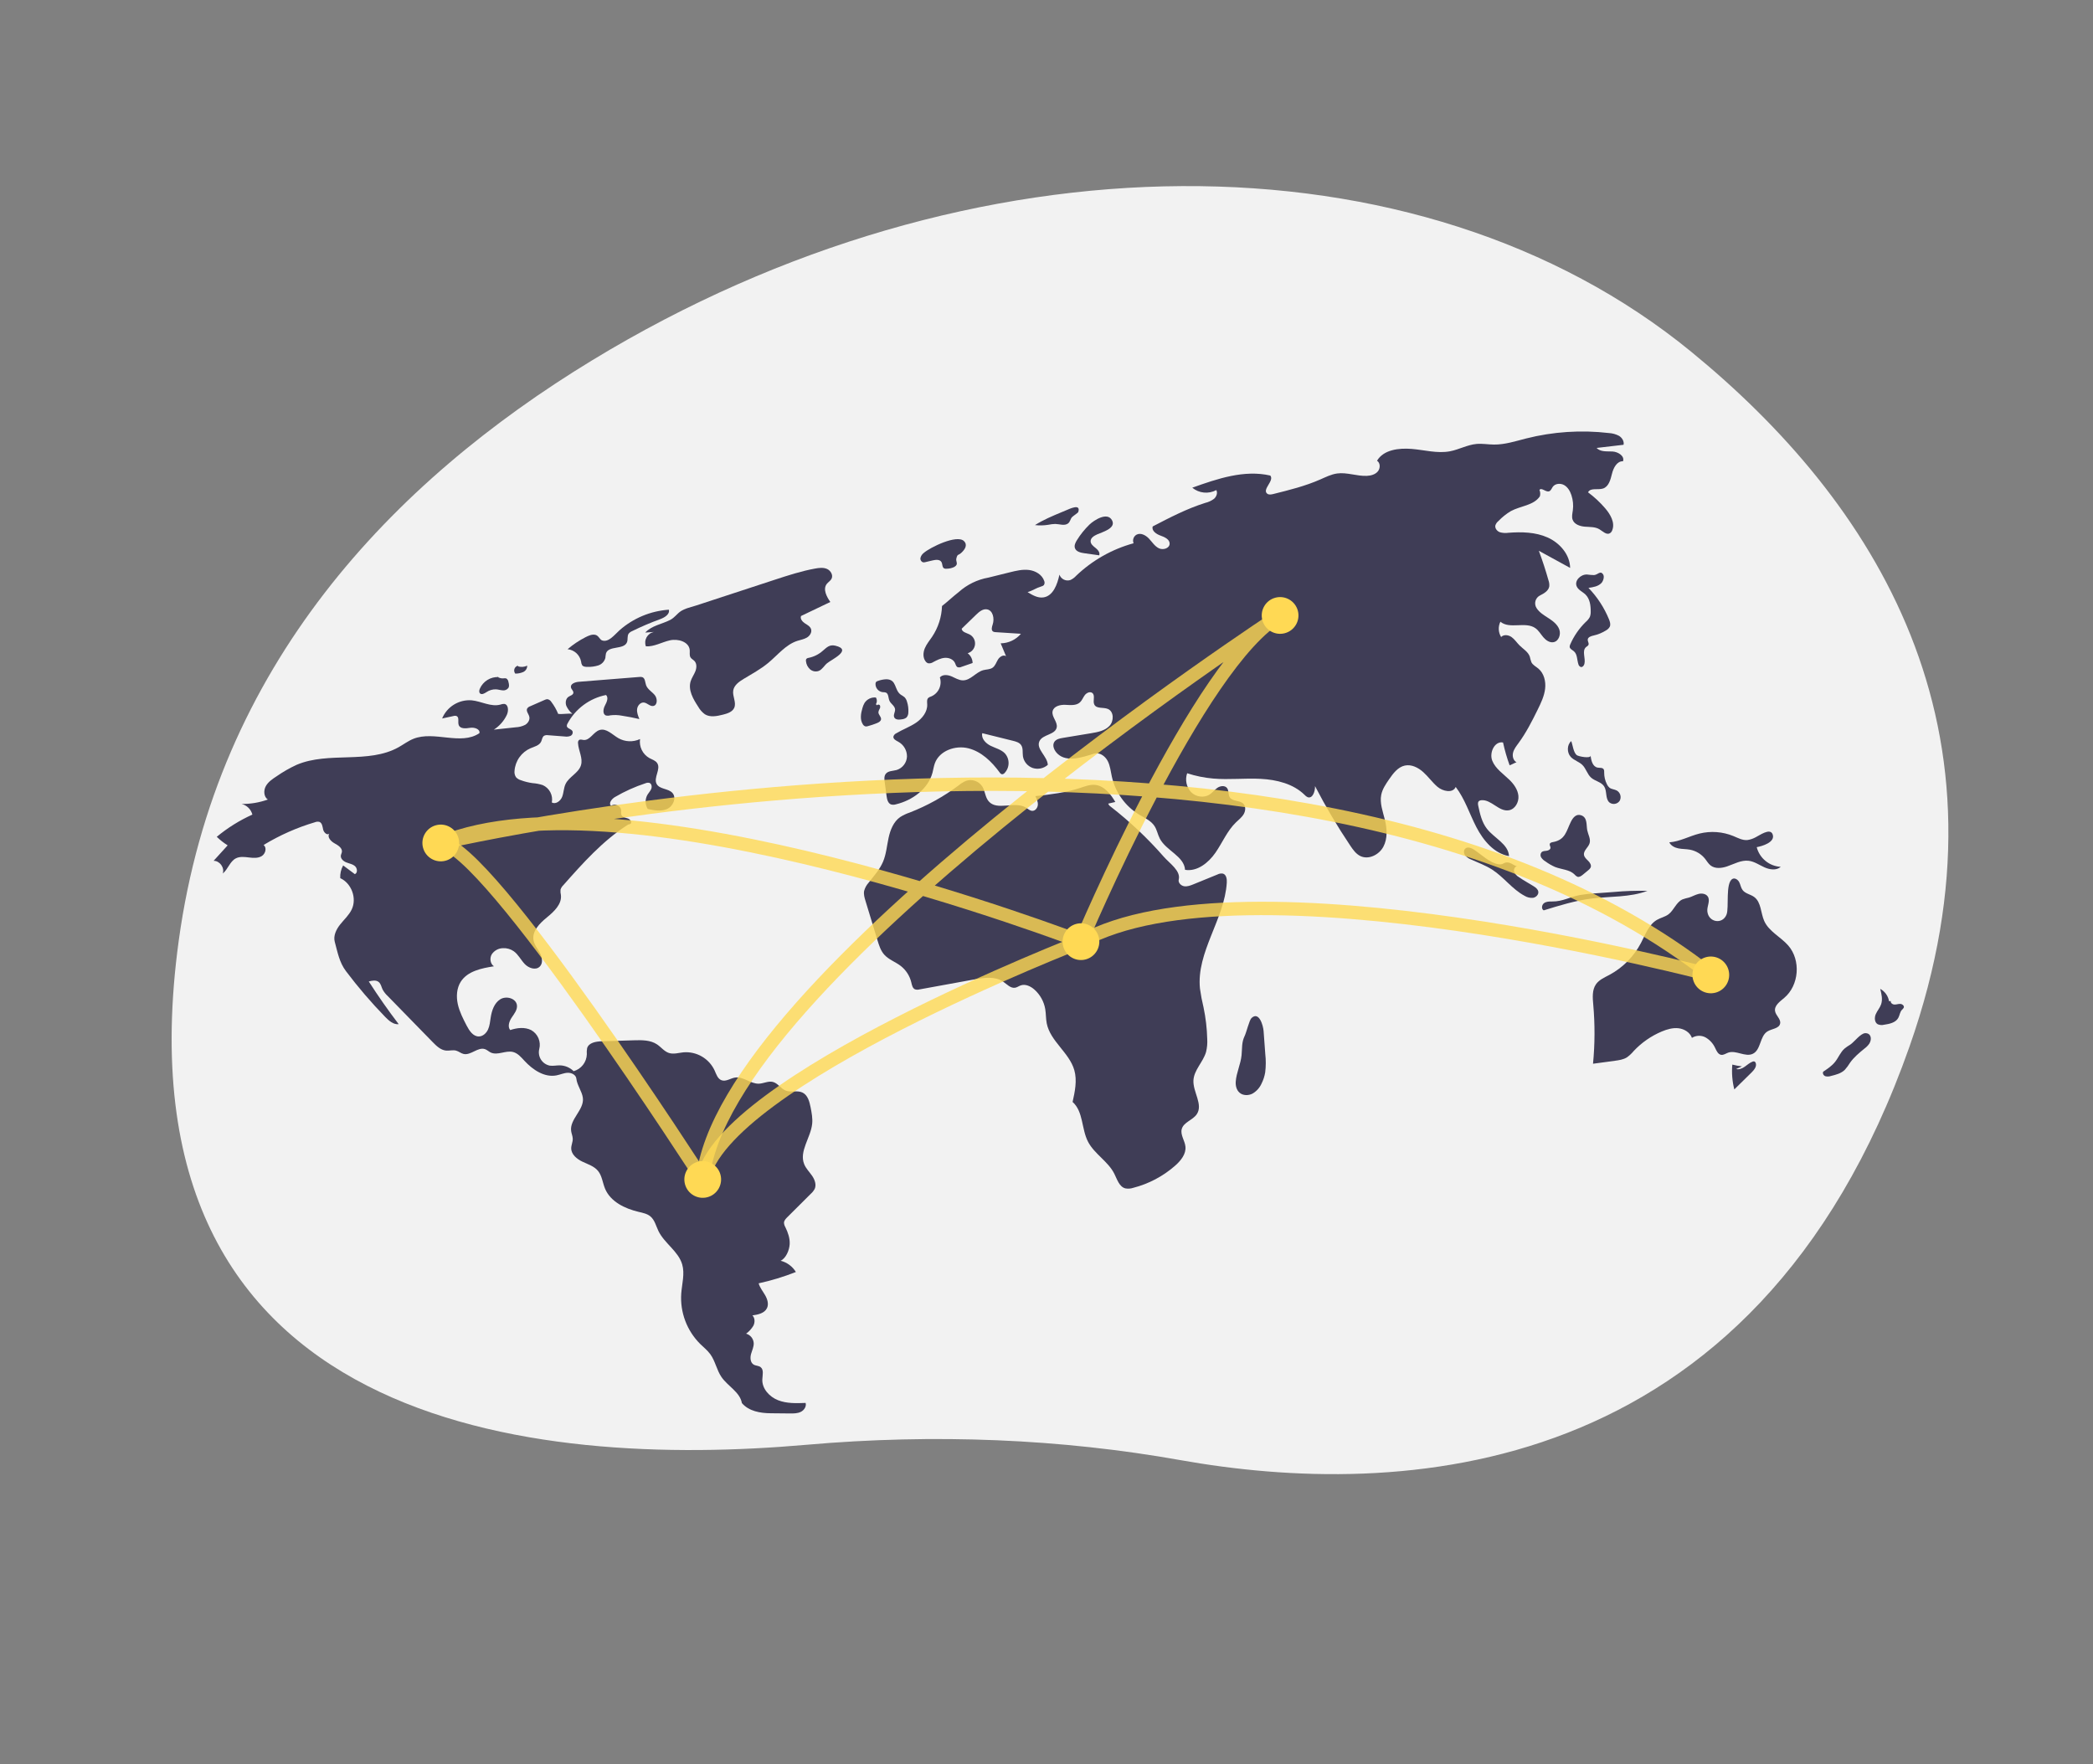<svg width="312" height="263" viewBox="0 0 312 263" fill="none" xmlns="http://www.w3.org/2000/svg">
<rect x="0" y="0" width="312" height="263" fill="#808080" stroke="none"/>
<g clip-path="url(#clip0_1367_14150)">
<path d="M252.121 52.446C211.604 19.278 144.8 19.319 88.299 53.693C58.429 71.865 32.271 99.248 26.646 140.206C16.591 213.423 80.351 218.861 120.156 215.374C139.404 213.688 158.172 214.489 175.975 217.658C208.005 223.357 261.543 221.667 284.655 155.983C301.408 108.375 279.11 74.54 252.121 52.446Z" fill="#F2F2F2"/>
<path d="M83.206 106.417C82.948 105.786 82.61 105.191 82.199 104.648C82.137 104.541 82.053 104.448 81.953 104.376C81.853 104.303 81.738 104.252 81.617 104.226C81.465 104.227 81.316 104.265 81.182 104.338L79.044 105.276C78.86 105.335 78.7 105.452 78.589 105.61C78.38 105.993 78.798 106.408 78.902 106.832C79.019 107.309 78.701 107.806 78.279 108.055C77.838 108.274 77.356 108.397 76.864 108.416L73.617 108.766C74.457 108.227 75.128 107.463 75.554 106.561C75.834 105.965 75.809 104.999 75.154 104.927C74.965 104.926 74.778 104.961 74.601 105.029C73.192 105.418 71.765 104.537 70.309 104.394C69.384 104.324 68.459 104.548 67.668 105.034C66.877 105.521 66.261 106.245 65.906 107.103L67.588 106.739C67.742 106.688 67.908 106.688 68.062 106.738C68.506 106.94 68.208 107.635 68.385 108.09C68.614 108.68 69.457 108.594 70.082 108.492C70.707 108.391 71.612 108.678 71.463 109.294C68.686 111.168 64.737 108.888 61.627 110.132C60.839 110.447 60.157 110.973 59.417 111.386C54.895 113.914 49.002 111.982 44.233 114.003C43.182 114.486 42.175 115.062 41.226 115.724C40.611 116.126 39.972 116.554 39.62 117.199C39.267 117.844 39.316 118.772 39.924 119.185C38.673 119.633 37.352 119.856 36.023 119.843C36.407 119.939 36.758 120.137 37.04 120.416C37.321 120.695 37.522 121.045 37.622 121.428C35.712 122.289 33.926 123.404 32.312 124.741C32.809 125.22 33.353 125.647 33.936 126.015L31.843 128.318C32.755 128.305 33.509 129.352 33.207 130.213C33.987 129.581 34.263 128.414 35.155 127.953C35.74 127.652 36.439 127.736 37.092 127.817C37.745 127.898 38.454 127.956 39.016 127.614C39.577 127.271 39.815 126.36 39.293 125.96C41.694 124.502 44.274 123.359 46.968 122.562C47.171 122.479 47.394 122.463 47.606 122.514C48.025 122.665 48.074 123.219 48.17 123.654C48.266 124.088 48.752 124.563 49.084 124.267C48.737 124.779 49.321 125.413 49.864 125.709C50.408 126.005 51.082 126.433 50.961 127.04C50.929 127.198 50.842 127.342 50.813 127.501C50.728 127.97 51.17 128.372 51.612 128.55C52.055 128.728 52.557 128.8 52.916 129.114C53.274 129.429 53.338 130.13 52.895 130.306L51.152 129.004C50.832 129.583 50.682 130.242 50.72 130.904C52.401 131.661 53.223 133.9 52.432 135.565C52.028 136.416 51.302 137.062 50.715 137.799C50.128 138.536 49.657 139.487 49.903 140.396C50.327 141.968 50.59 143.463 51.57 144.763C53.376 147.16 55.331 149.441 57.424 151.592C57.973 152.157 58.648 152.757 59.432 152.67C57.86 150.609 56.374 148.486 54.973 146.303C55.469 146.172 56.053 146.058 56.451 146.381C56.781 146.65 56.85 147.116 57.033 147.5C57.233 147.865 57.492 148.196 57.799 148.478L64.508 155.352C65.064 155.922 65.689 156.526 66.481 156.605C66.987 156.655 67.511 156.48 68.001 156.617C68.386 156.724 68.702 157.012 69.09 157.106C70.186 157.371 71.249 156.014 72.309 156.398C72.613 156.507 72.851 156.747 73.142 156.888C74.159 157.382 75.385 156.54 76.481 156.818C77.188 156.998 77.69 157.6 78.185 158.135C79.424 159.477 81.162 160.65 82.954 160.303C83.517 160.194 84.053 159.938 84.626 159.916C85.199 159.895 85.857 160.224 85.917 160.794C86.02 161.772 86.758 162.675 86.886 163.65C87.119 165.426 84.889 166.831 85.14 168.605C85.195 168.993 85.371 169.362 85.38 169.754C85.391 170.234 85.151 170.692 85.15 171.173C85.15 172.084 85.985 172.766 86.807 173.159C87.629 173.552 88.558 173.831 89.138 174.533C89.751 175.275 89.826 176.313 90.198 177.2C91.012 179.138 93.148 180.164 95.194 180.647C95.817 180.794 96.477 180.921 96.966 181.334C97.604 181.874 97.792 182.761 98.158 183.513C99.055 185.353 101.117 186.514 101.693 188.479C102.102 189.875 101.663 191.359 101.552 192.809C101.455 194.197 101.658 195.588 102.148 196.89C102.638 198.192 103.403 199.372 104.39 200.351C104.897 200.847 105.463 201.291 105.881 201.864C106.627 202.886 106.831 204.22 107.546 205.264C108.492 206.644 110.304 207.508 110.594 209.155C111.637 210.367 113.299 210.654 114.897 210.67L117.761 210.698C118.31 210.703 118.882 210.703 119.374 210.461C119.866 210.219 120.246 209.655 120.091 209.128C118.705 209.184 117.272 209.232 115.981 208.724C114.69 208.216 113.572 206.995 113.638 205.609C113.669 204.966 113.889 204.175 113.375 203.788C113.08 203.567 112.659 203.602 112.343 203.413C111.85 203.118 111.804 202.413 111.953 201.858C112.102 201.303 112.388 200.766 112.354 200.192C112.329 199.873 112.207 199.569 112.005 199.321C111.802 199.073 111.529 198.893 111.221 198.805C111.665 198.486 112.037 198.077 112.313 197.605C112.554 197.115 112.55 196.462 112.157 196.084C112.995 195.97 113.965 195.764 114.331 195.001C114.623 194.392 114.396 193.66 114.059 193.074C113.722 192.488 113.274 191.952 113.09 191.302C114.984 190.889 116.84 190.324 118.642 189.611C118.131 188.777 117.314 188.175 116.367 187.933C117.171 187.565 117.668 186.351 117.716 185.468C117.765 184.585 117.46 183.719 117.071 182.925C116.95 182.726 116.88 182.5 116.868 182.267C116.882 181.94 117.129 181.676 117.362 181.444L120.898 177.923C121.114 177.732 121.295 177.504 121.434 177.251C121.734 176.619 121.461 175.86 121.066 175.282C120.671 174.705 120.151 174.202 119.885 173.555C119.09 171.62 120.85 169.607 121.068 167.526C121.154 166.71 120.996 165.889 120.839 165.083C120.67 164.218 120.41 163.23 119.611 162.857C118.845 162.499 117.9 162.878 117.115 162.565C116.395 162.278 115.955 161.464 115.203 161.278C114.52 161.11 113.829 161.518 113.126 161.541C111.888 161.582 110.795 160.435 109.571 160.629C108.881 160.739 108.209 161.271 107.553 161.027C106.976 160.812 106.771 160.125 106.521 159.562C106.115 158.691 105.451 157.967 104.62 157.485C103.789 157.003 102.831 156.788 101.874 156.868C101.152 156.942 100.409 157.186 99.718 156.963C99.019 156.738 98.552 156.09 97.94 155.681C96.955 155.024 95.683 155.037 94.499 155.073L89.682 155.222C88.827 155.248 87.763 155.426 87.521 156.246C87.465 156.549 87.451 156.858 87.478 157.164C87.459 157.737 87.258 158.289 86.905 158.741C86.551 159.193 86.064 159.521 85.513 159.678C84.959 159.132 84.216 158.821 83.439 158.809C82.945 158.804 82.45 158.922 81.961 158.851C81.691 158.798 81.435 158.691 81.208 158.536C80.981 158.381 80.787 158.181 80.64 157.949C80.493 157.716 80.395 157.457 80.351 157.185C80.308 156.913 80.321 156.636 80.388 156.369C80.525 155.834 80.481 155.269 80.265 154.76C80.048 154.252 79.671 153.829 79.19 153.557C78.234 153.072 77.074 153.203 76.059 153.549C75.631 153.031 75.905 152.244 76.277 151.684C76.65 151.124 77.129 150.543 77.063 149.874C76.96 148.821 75.469 148.399 74.573 148.962C73.677 149.524 73.308 150.64 73.146 151.685C73.054 152.285 73.004 152.904 72.752 153.457C72.501 154.009 71.987 154.494 71.38 154.501C70.521 154.511 69.954 153.638 69.559 152.875C69.029 151.851 68.493 150.813 68.245 149.687C67.997 148.561 68.066 147.318 68.684 146.344C69.692 144.759 71.775 144.33 73.631 144.042C73.076 143.676 72.965 142.838 73.3 142.264C73.483 141.986 73.732 141.756 74.024 141.595C74.316 141.435 74.643 141.348 74.976 141.342C75.55 141.31 76.118 141.471 76.589 141.801C77.269 142.289 77.641 143.094 78.219 143.7C78.796 144.306 79.83 144.677 80.441 144.106C80.969 143.612 80.838 142.731 80.502 142.091C80.166 141.451 79.663 140.875 79.532 140.164C79.282 138.807 80.444 137.639 81.513 136.766C82.581 135.894 83.775 134.785 83.614 133.415C83.551 133.155 83.531 132.887 83.555 132.621C83.633 132.37 83.773 132.144 83.962 131.963C86.88 128.67 89.848 125.331 93.558 122.965C93.75 122.842 93.795 122.909 93.996 122.8C94.25 122.545 93.922 122.118 93.582 122.001C93.242 121.885 92.816 121.839 92.652 121.519C92.532 121.284 92.613 121 92.584 120.737C92.511 120.091 91.615 119.717 91.106 120.12C90.665 119.776 91.174 119.102 91.657 118.819C93.105 117.97 94.641 117.277 96.236 116.753C96.415 116.674 96.615 116.655 96.806 116.7C97.128 116.816 97.209 117.257 97.089 117.578C96.968 117.899 96.713 118.148 96.534 118.44C96.34 118.766 96.24 119.139 96.243 119.519C96.247 119.898 96.354 120.269 96.555 120.592C97.515 120.795 98.553 120.992 99.449 120.589C100.345 120.187 100.894 118.912 100.228 118.189C99.609 117.516 98.33 117.67 97.889 116.869C97.372 115.931 98.554 114.656 97.97 113.759C97.714 113.365 97.217 113.227 96.804 113.004C96.313 112.727 95.917 112.307 95.668 111.801C95.42 111.295 95.33 110.725 95.411 110.167C94.899 110.405 94.338 110.517 93.775 110.494C93.211 110.47 92.662 110.312 92.172 110.032C91.264 109.502 90.388 108.517 89.382 108.821C88.459 109.1 87.948 110.402 86.988 110.304C86.752 110.28 86.481 110.174 86.3 110.327C86.244 110.389 86.202 110.464 86.179 110.545C86.156 110.625 86.151 110.71 86.166 110.793C86.228 111.911 86.932 113.015 86.6 114.084C86.239 115.247 84.825 115.774 84.304 116.875C84.022 117.473 84.038 118.173 83.796 118.788C83.554 119.403 82.836 119.946 82.26 119.62C82.361 119.1 82.282 118.561 82.036 118.091C81.791 117.621 81.393 117.249 80.909 117.034C80.412 116.871 79.896 116.772 79.374 116.737C78.779 116.654 78.195 116.507 77.632 116.298C77.356 116.219 77.109 116.064 76.916 115.852C76.733 115.57 76.657 115.233 76.701 114.9C76.755 114.175 77.005 113.479 77.425 112.887C77.845 112.294 78.419 111.828 79.085 111.538C79.669 111.293 80.383 111.133 80.661 110.563C80.808 110.262 80.82 109.862 81.102 109.68C81.288 109.587 81.5 109.558 81.705 109.595L84.182 109.786C84.465 109.832 84.756 109.804 85.025 109.703C85.156 109.648 85.263 109.545 85.322 109.415C85.381 109.285 85.388 109.137 85.343 109.002C85.17 108.645 84.543 108.62 84.494 108.226C84.491 108.095 84.527 107.966 84.599 107.857C85.182 106.768 86 105.822 86.992 105.086C87.985 104.35 89.127 103.843 90.339 103.601C90.75 103.994 90.447 104.671 90.179 105.172C89.91 105.674 89.8 106.471 90.337 106.657C90.549 106.702 90.769 106.694 90.976 106.632C91.554 106.558 92.14 106.577 92.711 106.688C93.585 106.819 94.452 106.986 95.313 107.189C95.114 106.711 94.91 106.205 94.974 105.691C95.037 105.177 95.474 104.67 95.989 104.725C96.486 104.779 96.876 105.313 97.37 105.239C98.029 105.14 98.028 104.128 97.604 103.614C97.18 103.1 96.52 102.752 96.304 102.121C96.158 101.696 96.179 101.115 95.763 100.945C95.619 100.9 95.466 100.888 95.316 100.912L86.254 101.636C85.715 101.679 84.994 101.95 85.111 102.477C85.176 102.771 85.513 102.99 85.469 103.288C85.423 103.606 85.013 103.688 84.746 103.868C84.332 104.147 84.248 104.75 84.421 105.218C84.629 105.674 84.935 106.078 85.317 106.401C84.693 106.316 83.831 106.501 83.206 106.417Z" fill="#3F3D56"/>
<path d="M74.349 100.929C73.756 100.895 73.167 101.044 72.662 101.356C72.156 101.668 71.759 102.127 71.524 102.673C71.432 102.898 71.381 103.188 71.555 103.359C71.803 103.604 72.207 103.373 72.5 103.183C72.927 102.888 73.436 102.739 73.954 102.756C74.283 102.779 74.601 102.889 74.93 102.908C75.094 102.93 75.261 102.907 75.412 102.842C75.564 102.776 75.695 102.671 75.791 102.537C75.942 102.269 75.867 101.937 75.788 101.64C75.776 101.537 75.741 101.438 75.685 101.35C75.63 101.262 75.556 101.188 75.468 101.133C75.328 101.095 75.181 101.091 75.04 101.121C74.711 101.147 74.384 101.058 74.115 100.868" fill="#3F3D56"/>
<path d="M77.232 99.228C77.108 99.254 76.993 99.311 76.898 99.394C76.803 99.478 76.731 99.584 76.689 99.703C76.647 99.822 76.636 99.95 76.658 100.075C76.68 100.199 76.733 100.316 76.813 100.414C77.215 100.416 77.612 100.337 77.983 100.181C78.166 100.1 78.322 99.966 78.43 99.797C78.538 99.627 78.593 99.43 78.589 99.229C78.158 99.433 77.667 99.469 77.212 99.33" fill="#3F3D56"/>
<path d="M87.292 94.981C86.331 95.471 85.432 96.072 84.612 96.773C85.101 96.825 85.56 97.032 85.922 97.364C86.284 97.697 86.53 98.137 86.623 98.62C86.632 98.812 86.687 98.999 86.784 99.166C86.963 99.4 87.303 99.414 87.597 99.408C88.133 99.426 88.668 99.353 89.18 99.193C89.435 99.11 89.666 98.965 89.851 98.77C90.036 98.576 90.169 98.338 90.239 98.079C90.257 97.846 90.29 97.614 90.336 97.385C90.727 96.201 93.018 96.892 93.467 95.729C93.625 95.319 93.464 94.809 93.717 94.45C93.854 94.286 94.029 94.159 94.228 94.08C95.579 93.414 96.966 92.822 98.383 92.307C99.054 92.063 99.883 91.576 99.704 90.885C96.98 91.07 94.393 92.15 92.346 93.957C91.61 94.612 90.725 95.81 89.754 95.464C89.39 95.335 89.252 94.761 88.766 94.636C88.269 94.509 87.724 94.761 87.292 94.981Z" fill="#3F3D56"/>
<path d="M96.18 94.295L97.457 94.203C97.231 94.253 97.018 94.35 96.832 94.489C96.647 94.628 96.493 94.805 96.381 95.008C96.269 95.211 96.202 95.436 96.184 95.667C96.166 95.898 96.197 96.13 96.276 96.348C97.516 96.423 98.657 95.721 99.869 95.451C101.081 95.18 102.704 95.662 102.817 96.9C102.851 97.274 102.74 97.686 102.94 98.004C103.08 98.227 103.341 98.341 103.521 98.533C103.898 98.931 103.855 99.575 103.65 100.084C103.446 100.593 103.109 101.045 102.95 101.57C102.556 102.876 103.339 104.219 104.087 105.359C104.334 105.8 104.673 106.182 105.081 106.478C105.868 106.966 106.882 106.755 107.78 106.528C108.433 106.363 109.17 106.131 109.447 105.517C109.808 104.714 109.157 103.787 109.303 102.92C109.437 102.132 110.175 101.611 110.859 101.199C112.113 100.443 113.409 99.74 114.535 98.804C115.934 97.643 117.118 96.1 118.846 95.535C119.331 95.377 119.85 95.3 120.288 95.038C120.726 94.777 121.066 94.246 120.899 93.764C120.755 93.353 120.318 93.14 119.955 92.897C119.593 92.655 119.245 92.227 119.41 91.824L123.776 89.734C123.212 88.933 122.645 87.831 123.238 87.053C123.453 86.772 123.792 86.592 123.954 86.278C124.231 85.743 123.836 85.056 123.285 84.811C122.735 84.567 122.101 84.646 121.508 84.753C119.448 85.126 117.451 85.78 115.462 86.431C111.573 87.705 107.684 88.979 103.795 90.253C103.013 90.51 102.077 90.689 101.421 91.155C100.866 91.55 100.54 92.089 99.874 92.426C98.645 93.048 97.162 93.247 96.18 94.295Z" fill="#3F3D56"/>
<path d="M120.517 98.069C120.388 98.082 120.269 98.145 120.185 98.244C120.137 98.337 120.122 98.444 120.143 98.547C120.184 99.016 120.401 99.451 120.75 99.767C120.925 99.92 121.139 100.024 121.368 100.067C121.597 100.11 121.834 100.09 122.053 100.011C122.582 99.795 122.86 99.22 123.302 98.857C123.983 98.299 127.128 96.87 124.521 96.25C123.623 96.036 123.216 96.546 122.672 96.991C122.065 97.54 121.32 97.912 120.517 98.069Z" fill="#3F3D56"/>
<path d="M137.701 82.425C137.464 82.605 137.293 82.859 137.216 83.146C137.183 83.29 137.207 83.441 137.282 83.567C137.358 83.694 137.479 83.787 137.621 83.827C137.73 83.836 137.84 83.825 137.945 83.793L139.035 83.536C139.497 83.426 140.097 83.371 140.339 83.78C140.519 84.084 140.427 84.562 140.738 84.73C140.866 84.784 141.007 84.8 141.144 84.775C141.524 84.771 141.9 84.684 142.243 84.519C142.973 84.097 142.431 83.727 142.564 83.233C142.768 82.477 142.808 82.891 143.375 82.337C143.795 81.928 144.297 81.255 143.697 80.659C142.652 79.624 138.616 81.615 137.701 82.425Z" fill="#3F3D56"/>
<path d="M158.873 76.091L158.268 76.343C156.903 76.911 155.53 77.483 154.281 78.274C154.934 78.349 155.594 78.335 156.242 78.232C156.594 78.156 156.953 78.113 157.313 78.103C157.963 78.121 158.694 78.421 159.212 78.028C159.533 77.784 159.55 77.377 159.796 77.098C159.965 76.905 160.688 76.473 160.739 76.311C161.145 74.999 159.397 75.873 158.873 76.091Z" fill="#3F3D56"/>
<path d="M162.394 78.207C161.682 78.901 161.056 79.679 160.532 80.525C160.312 80.881 160.103 81.307 160.238 81.704C160.417 82.231 161.073 82.389 161.624 82.466L163.859 82.779C164.01 82.37 163.661 81.956 163.319 81.686C162.977 81.416 162.573 81.106 162.576 80.671C162.578 80.173 163.101 79.864 163.553 79.658C164.289 79.321 166.373 78.774 165.79 77.597C165.103 76.211 163.053 77.567 162.394 78.207Z" fill="#3F3D56"/>
<path d="M184.209 161.233C184.166 161.838 184.323 162.494 184.783 162.889C185.299 163.332 186.095 163.335 186.7 163.025C187.294 162.684 187.766 162.165 188.049 161.541C188.318 161.009 188.504 160.44 188.601 159.852C188.712 158.946 188.717 158.03 188.614 157.123L188.361 153.684C188.304 152.915 187.698 150.675 186.55 151.765C186.236 152.063 185.808 153.867 185.543 154.417C185.066 155.408 185.183 156.214 185.08 157.287C184.95 158.632 184.304 159.896 184.209 161.233Z" fill="#3F3D56"/>
<path d="M259.672 158.96C259.186 158.906 258.705 158.817 258.232 158.694C258.124 159.936 258.225 161.187 258.531 162.396L261.083 159.887C261.467 159.509 261.885 159.016 261.736 158.498C261.722 158.433 261.692 158.372 261.647 158.323C261.603 158.273 261.546 158.237 261.482 158.217C261.408 158.208 261.333 158.219 261.264 158.249C260.828 158.406 260.48 158.734 260.1 159C259.72 159.265 259.25 159.478 258.803 159.355" fill="#3F3D56"/>
<path d="M275.815 155.719C275.509 155.897 275.217 156.1 274.943 156.324C274.347 156.86 274.056 157.654 273.558 158.283C273.083 158.885 272.432 159.32 271.793 159.745C271.635 159.983 271.828 160.326 272.096 160.426C272.374 160.499 272.667 160.487 272.938 160.392C273.673 160.212 274.444 160.013 274.989 159.489C275.286 159.159 275.552 158.801 275.781 158.42C276.362 157.596 277.149 156.944 277.931 156.308C278.222 156.099 278.473 155.84 278.673 155.543C279.084 154.843 278.896 153.983 278.04 154.012C277.349 154.035 276.381 155.352 275.815 155.719Z" fill="#3F3D56"/>
<path d="M281.6 149.256C281.535 148.868 281.382 148.5 281.154 148.179C280.925 147.858 280.627 147.594 280.281 147.405C280.476 148.165 280.669 148.978 280.411 149.719C280.227 150.247 279.832 150.676 279.613 151.19C279.395 151.704 279.428 152.418 279.918 152.686C280.218 152.809 280.55 152.833 280.864 152.753C281.665 152.636 282.577 152.446 282.972 151.739C283.187 151.353 283.21 150.861 283.512 150.539C283.632 150.446 283.729 150.327 283.797 150.192C283.883 149.913 283.561 149.663 283.271 149.649C282.98 149.635 282.696 149.755 282.405 149.745C282.114 149.736 281.786 149.5 281.858 149.218" fill="#3F3D56"/>
<path d="M261.693 124.818C261.312 125.026 260.897 125.164 260.467 125.225C259.742 125.283 259.064 124.906 258.391 124.628C256.794 123.973 255.03 123.842 253.353 124.253C251.829 124.63 250.409 125.452 248.842 125.564C249.085 126.079 249.657 126.361 250.216 126.47C250.774 126.579 251.352 126.554 251.912 126.658C252.81 126.827 253.616 127.314 254.184 128.03C254.444 128.361 254.654 128.74 254.983 129.001C255.657 129.535 256.635 129.43 257.448 129.154C258.509 128.793 259.554 128.18 260.666 128.314C261.517 128.415 262.248 128.941 263.029 129.292C263.811 129.643 264.819 129.79 265.455 129.215C264.623 129.172 263.827 128.864 263.182 128.337C262.537 127.809 262.078 127.089 261.871 126.282C262.612 126.155 264.686 125.572 264.245 124.374C263.871 123.358 262.283 124.539 261.693 124.818Z" fill="#3F3D56"/>
<path d="M254.508 135.822C254.448 135.083 254.983 134.274 254.582 133.651C254.305 133.22 253.696 133.134 253.198 133.255C252.701 133.376 252.254 133.653 251.763 133.8C251.437 133.869 251.115 133.96 250.801 134.072C249.863 134.497 249.533 135.688 248.706 136.302C248.203 136.675 247.56 136.802 247.016 137.113C245.782 137.818 245.278 139.298 244.62 140.559C243.557 142.589 241.908 144.253 239.888 145.334C239.18 145.712 238.398 146.041 237.929 146.692C237.308 147.555 237.411 148.721 237.505 149.78C237.765 152.704 237.753 155.645 237.469 158.567L240.731 158.125C241.351 158.041 241.992 157.949 242.522 157.617C242.899 157.346 243.24 157.028 243.536 156.67C244.707 155.421 246.127 154.432 247.704 153.767C248.499 153.433 249.36 153.18 250.217 153.279C251.074 153.379 251.925 153.897 252.213 154.711C252.52 154.516 252.874 154.41 253.238 154.401C253.601 154.393 253.96 154.483 254.276 154.663C254.904 155.034 255.401 155.593 255.695 156.261C255.893 156.67 256.115 157.165 256.564 157.239C256.93 157.299 257.262 157.04 257.612 156.915C258.798 156.493 260.183 157.638 261.31 157.075C262.518 156.471 262.318 154.473 263.462 153.755C264.12 153.343 265.196 153.342 265.36 152.584C265.505 151.915 264.72 151.399 264.606 150.725C264.466 149.895 265.329 149.295 265.972 148.752C268.191 146.881 268.48 143.142 266.575 140.952C265.446 139.654 263.698 138.863 262.993 137.294C262.452 136.087 262.555 134.482 261.484 133.704C260.94 133.309 260.172 133.215 259.767 132.678C259.512 132.339 259.458 131.892 259.268 131.513C259.079 131.134 258.617 130.809 258.249 131.019C257.181 131.628 257.765 135.276 257.381 136.304C256.797 137.865 254.647 137.516 254.508 135.822Z" fill="#3F3D56"/>
<path d="M231.363 134.382C230.941 134.377 230.483 134.384 230.149 134.642C229.815 134.9 229.743 135.511 230.119 135.705C232.456 134.98 234.808 134.252 237.236 133.945C240.033 133.592 242.949 133.792 245.587 132.796C243.916 132.754 242.245 132.811 240.581 132.965L237.792 133.169C237.04 133.211 236.291 133.292 235.548 133.413C234.001 133.694 232.963 134.401 231.363 134.382Z" fill="#3F3D56"/>
<path d="M231.522 125.521C231.322 125.557 231.075 125.608 231.019 125.804C230.965 125.991 231.133 126.174 231.13 126.369C231.124 126.635 230.818 126.784 230.555 126.819C230.291 126.853 229.994 126.847 229.801 127.03C229.708 127.139 229.652 127.275 229.643 127.418C229.633 127.561 229.67 127.704 229.749 127.824C229.911 128.061 230.124 128.259 230.372 128.403C230.818 128.734 231.301 129.014 231.81 129.237C232.782 129.618 233.959 129.613 234.704 130.346C234.821 130.495 234.972 130.615 235.144 130.695C235.431 130.784 235.72 130.58 235.952 130.389L236.764 129.717C236.915 129.612 237.037 129.471 237.119 129.306C237.253 128.963 237.014 128.589 236.753 128.327C236.493 128.065 236.179 127.806 236.123 127.441C236.021 126.79 236.769 126.33 236.959 125.7C237.149 125.064 236.742 124.42 236.609 123.769C236.454 123.008 236.663 121.909 235.757 121.552C234.986 121.249 234.489 121.853 234.168 122.501C233.491 123.869 233.352 125.191 231.522 125.521Z" fill="#3F3D56"/>
<path d="M234.149 112.829C234.627 113.35 235.383 113.535 235.886 114.032C236.431 114.572 236.61 115.409 237.182 115.92C237.768 116.444 238.696 116.558 239.123 117.218C239.589 117.94 239.268 119.054 239.914 119.621C240.03 119.71 240.164 119.775 240.306 119.81C240.449 119.846 240.597 119.851 240.741 119.826C240.886 119.802 241.024 119.747 241.146 119.666C241.269 119.585 241.373 119.48 241.452 119.356C241.59 119.093 241.619 118.786 241.534 118.501C241.448 118.216 241.255 117.976 240.995 117.831C240.656 117.656 240.235 117.653 239.93 117.424C239.766 117.288 239.635 117.116 239.548 116.923C239.267 116.371 239.124 115.76 239.132 115.141C239.154 114.979 239.127 114.814 239.053 114.667C238.871 114.397 238.461 114.484 238.141 114.421C237.414 114.28 237.186 113.367 237.109 112.63C237.16 113.121 235.269 112.769 235.022 112.55C234.531 112.113 234.447 111.04 234.221 110.474C233.565 111.038 233.563 112.192 234.149 112.829Z" fill="#3F3D56"/>
<path d="M219.755 126.675C219.352 126.411 218.789 126.173 218.43 126.494C218.157 126.738 218.187 127.199 218.4 127.498C218.637 127.78 218.944 127.995 219.291 128.122C220.346 128.604 221.45 128.998 222.426 129.625C224.174 130.747 225.425 132.558 227.26 133.531C227.64 133.769 228.087 133.876 228.533 133.835C228.972 133.761 229.379 133.358 229.313 132.918C229.26 132.556 228.93 132.307 228.621 132.11C227.885 131.643 227.107 131.239 226.395 130.735C226.08 130.552 225.836 130.268 225.704 129.928C225.608 129.58 225.828 129.129 226.19 129.125C225.75 129.13 225.262 128.526 224.624 128.559C224.09 128.587 224.052 128.932 223.383 128.835C222.106 128.651 220.797 127.358 219.755 126.675Z" fill="#3F3D56"/>
<path d="M237.614 85.726C237.26 85.716 236.906 85.687 236.555 85.639C235.636 85.612 234.679 86.538 235.028 87.388C235.26 87.953 235.91 88.202 236.347 88.628C236.994 89.261 237.131 90.248 237.123 91.153C237.135 91.43 237.092 91.706 236.995 91.965C236.841 92.253 236.632 92.508 236.38 92.717C235.405 93.669 234.623 94.8 234.078 96.049C234.014 96.168 233.984 96.302 233.989 96.437C234.028 96.745 234.385 96.881 234.62 97.084C235.143 97.534 235.07 98.348 235.286 99.004C235.305 99.099 235.349 99.188 235.413 99.262C235.476 99.336 235.558 99.393 235.649 99.427C235.906 99.481 236.122 99.214 236.185 98.959C236.394 98.113 235.771 97.012 236.438 96.452C236.565 96.346 236.732 96.271 236.794 96.118C236.893 95.876 236.666 95.618 236.679 95.357C236.698 94.964 237.188 94.816 237.571 94.73C238.231 94.583 238.86 94.321 239.43 93.957C239.659 93.834 239.846 93.645 239.969 93.416C240.121 93.07 239.992 92.671 239.85 92.321C239.138 90.578 238.099 88.986 236.789 87.633C237.482 87.539 238.231 87.418 238.716 86.914C238.988 86.631 239.219 85.942 238.952 85.587C238.529 85.025 238.212 85.678 237.614 85.726Z" fill="#3F3D56"/>
<path d="M154.345 118.676C154.54 119.085 154.74 119.517 154.71 119.969C154.68 120.421 154.33 120.886 153.877 120.872C153.525 120.86 153.25 120.584 152.952 120.396C151.298 119.354 148.617 120.932 147.365 119.43C146.853 118.817 146.849 117.92 146.43 117.24C146.176 116.851 145.801 116.556 145.361 116.403C144.922 116.25 144.445 116.248 144.005 116.396C143.612 116.564 143.246 116.79 142.918 117.065C140.68 118.741 138.225 120.104 135.62 121.118C135.118 121.286 134.638 121.513 134.19 121.794C133.195 122.489 132.715 123.713 132.459 124.9C132.202 126.087 132.109 127.322 131.639 128.441C131.145 129.617 130.269 130.583 129.48 131.585C129.165 131.932 128.938 132.349 128.815 132.801C128.719 133.298 128.868 133.806 129.016 134.29L130.807 140.169C131.038 140.926 131.282 141.707 131.807 142.299C132.462 143.037 133.454 143.37 134.24 143.967C135.044 144.581 135.611 145.455 135.845 146.439C135.938 146.835 136.023 147.31 136.395 147.475C136.614 147.546 136.848 147.55 137.069 147.488L145.269 145.994C146.712 145.732 148.327 145.503 149.537 146.331C150.108 146.722 150.653 147.359 151.334 147.235C151.626 147.182 151.872 146.99 152.152 146.891C152.858 146.64 153.638 147.018 154.199 147.514C155.05 148.271 155.619 149.295 155.812 150.417C155.931 151.123 155.897 151.849 156.035 152.55C156.563 155.221 159.397 156.904 160.145 159.521C160.584 161.061 160.238 162.702 159.89 164.265C161.513 165.705 161.192 168.288 162.2 170.211C163.156 172.034 165.181 173.12 166.106 174.96C166.529 175.802 166.834 176.897 167.743 177.145C168.133 177.221 168.536 177.195 168.913 177.07C171.231 176.478 173.376 175.346 175.172 173.766C176.015 173.023 176.829 172.033 176.712 170.915C176.617 170.014 175.92 169.165 176.164 168.292C176.452 167.264 177.817 166.973 178.408 166.084C179.366 164.64 177.822 162.791 177.903 161.06C177.976 159.505 179.346 158.322 179.781 156.826C179.939 156.191 180 155.535 179.959 154.881C179.92 153.304 179.737 151.733 179.414 150.188C179.187 149.258 179.008 148.316 178.877 147.368C178.318 141.918 182.544 137.035 182.876 131.567C182.908 131.044 182.812 130.386 182.313 130.229C182.028 130.176 181.733 130.223 181.478 130.361L177.904 131.819C177.46 132 176.988 132.185 176.515 132.107C176.042 132.029 175.596 131.576 175.711 131.111C176.035 129.804 174.357 128.712 173.47 127.699C171.082 124.972 168.441 122.479 165.581 120.252C165.407 120.145 165.273 119.983 165.199 119.793L166.259 119.547C165.563 118.37 164.606 117.134 163.245 117C162.479 116.925 161.732 117.222 161.001 117.461C158.904 118.148 156.537 118.438 154.345 118.676Z" fill="#3F3D56"/>
<path d="M153.18 88.266C153.895 88.709 154.687 89.168 155.52 89.056C156.991 88.857 157.62 87.111 157.928 85.658C158.04 85.978 158.271 86.241 158.574 86.392C158.877 86.543 159.226 86.571 159.548 86.468C159.884 86.315 160.184 86.094 160.43 85.819C162.836 83.523 165.774 81.861 168.981 80.982C168.885 80.746 168.88 80.484 168.966 80.245C169.052 80.006 169.223 79.807 169.447 79.687C170.065 79.383 170.805 79.79 171.277 80.292C171.749 80.795 172.128 81.422 172.746 81.727C173.364 82.032 174.328 81.753 174.356 81.064C174.382 80.403 173.606 80.053 172.982 79.834C172.357 79.616 171.622 79.099 171.835 78.472C174.374 77.152 176.929 75.824 179.659 74.965C180.133 74.856 180.58 74.649 180.971 74.359C181.337 74.04 181.546 73.481 181.311 73.056C180.746 73.359 180.104 73.487 179.466 73.424C178.828 73.36 178.224 73.109 177.73 72.7C181.477 71.357 185.481 69.995 189.36 70.889C190.002 71.655 188.12 72.939 188.887 73.58C189.132 73.784 189.495 73.719 189.804 73.642C192.176 73.053 194.561 72.46 196.799 71.478C197.617 71.12 198.429 70.705 199.313 70.581C200.786 70.375 202.261 71 203.747 70.934C204.352 70.908 204.993 70.74 205.385 70.279C205.778 69.818 205.782 69.006 205.272 68.68C206.246 67.031 208.524 66.765 210.432 66.918C212.341 67.071 214.26 67.628 216.141 67.272C217.49 67.017 218.736 66.302 220.103 66.178C220.962 66.1 221.825 66.261 222.687 66.27C224.319 66.288 225.901 65.768 227.483 65.366C231.518 64.343 235.708 64.068 239.843 64.554C240.372 64.582 240.887 64.726 241.354 64.976C241.802 65.255 242.134 65.786 242.022 66.302L238.009 66.772C238.565 67.391 239.539 67.261 240.37 67.303C241.2 67.345 242.219 67.977 241.936 68.76C241.037 68.718 240.509 69.747 240.295 70.621C240.08 71.495 239.815 72.544 238.96 72.823C238.194 73.073 237.076 72.663 236.728 73.39C237.665 74.085 238.521 74.883 239.281 75.768C240.06 76.677 240.769 77.896 240.344 79.015C240.283 79.211 240.155 79.38 239.982 79.492C239.467 79.78 238.927 79.2 238.421 78.896C237.784 78.514 236.99 78.57 236.249 78.509C235.508 78.448 234.668 78.162 234.423 77.46C234.271 77.023 234.395 76.546 234.458 76.088C234.563 75.315 234.489 74.529 234.241 73.79C234.041 73.195 233.703 72.612 233.156 72.306C232.609 72 231.823 72.066 231.461 72.578C231.292 72.817 231.195 73.153 230.916 73.239C230.422 73.392 229.806 72.624 229.484 73.029C229.616 73.333 229.637 73.673 229.543 73.991C228.624 75.354 226.666 75.406 225.22 76.188C224.542 76.595 223.921 77.091 223.374 77.662C223.158 77.832 222.997 78.062 222.911 78.323C222.819 78.75 223.16 79.173 223.566 79.331C223.986 79.455 224.428 79.485 224.86 79.418C226.839 79.27 228.897 79.31 230.707 80.122C232.518 80.933 234.028 82.671 234.056 84.655L229.392 82.102C229.932 83.554 230.413 85.026 230.833 86.519C230.935 86.805 230.974 87.111 230.946 87.413C230.838 88.069 230.174 88.458 229.58 88.755C229.414 88.835 229.267 88.95 229.148 89.091C229.029 89.232 228.942 89.396 228.891 89.573C228.841 89.751 228.828 89.936 228.855 90.119C228.881 90.301 228.946 90.476 229.044 90.632C229.463 91.3 230.172 91.719 230.833 92.147C231.495 92.577 232.169 93.085 232.439 93.826C232.709 94.567 232.366 95.575 231.592 95.726C231.006 95.84 230.44 95.439 230.055 94.983C229.669 94.526 229.367 93.983 228.879 93.638C227.402 92.593 225.047 93.841 223.662 92.677C223.485 93.035 223.402 93.432 223.421 93.831C223.44 94.23 223.561 94.617 223.771 94.957C224.159 94.54 224.869 94.64 225.332 94.97C225.795 95.3 226.106 95.799 226.508 96.201C227.051 96.744 227.793 97.155 228.043 97.88C228.104 98.164 228.184 98.443 228.282 98.716C228.494 99.139 228.959 99.359 229.322 99.664C230.166 100.371 230.457 101.577 230.328 102.671C230.199 103.765 229.713 104.781 229.227 105.77C228.378 107.497 227.502 109.223 226.363 110.773C226.038 111.216 225.683 111.66 225.55 112.193C225.416 112.725 225.577 113.38 226.068 113.626C225.788 113.716 225.317 113.992 225.037 114.082C224.633 112.971 224.305 111.834 224.056 110.678C222.793 110.441 221.974 112.203 222.449 113.397C222.924 114.591 224.08 115.342 225.001 116.238C225.674 116.894 226.263 117.711 226.347 118.647C226.432 119.583 225.855 120.622 224.93 120.785C223.458 121.045 222.303 119.141 220.816 119.287C220.682 119.291 220.554 119.339 220.451 119.424C220.271 119.597 220.31 119.89 220.362 120.134C220.621 121.332 220.9 122.575 221.653 123.541C222.756 124.955 224.859 125.827 224.946 127.618C222.73 127.23 221.113 125.294 220.079 123.295C219.045 121.296 218.37 119.088 216.998 117.304C216.583 118.286 215.072 117.971 214.265 117.274C213.5 116.614 212.912 115.77 212.161 115.095C211.409 114.419 210.398 113.905 209.411 114.121C208.376 114.348 207.677 115.287 207.076 116.159C206.581 116.876 206.074 117.618 205.901 118.472C205.65 119.715 206.139 120.97 206.441 122.201C206.767 123.532 206.861 125.004 206.218 126.215C205.576 127.426 204.002 128.209 202.773 127.603C202.131 127.286 201.697 126.672 201.298 126.078C199.374 123.215 197.614 120.245 196.028 117.182C196.06 117.97 195.664 119.102 194.924 118.831C194.753 118.751 194.6 118.635 194.477 118.492C192.787 116.833 190.318 116.228 187.954 116.102C185.59 115.976 183.214 116.259 180.856 116.056C179.534 115.943 178.229 115.678 176.968 115.266C176.802 115.742 176.767 116.254 176.869 116.748C176.97 117.241 177.203 117.699 177.542 118.071C178.246 118.788 179.456 118.987 180.301 118.444C180.737 118.164 181.052 117.724 181.481 117.434C181.911 117.143 182.569 117.053 182.898 117.454C183.213 117.838 183.055 118.447 183.326 118.863C183.739 119.497 184.801 119.27 185.337 119.804C185.736 120.202 185.679 120.887 185.391 121.371C185.104 121.855 184.64 122.202 184.236 122.594C182.924 123.864 182.22 125.622 181.178 127.121C180.136 128.621 178.458 129.962 176.656 129.662C176.519 127.621 173.829 126.816 172.888 125C172.578 124.402 172.469 123.708 172.104 123.143C171.575 122.324 170.615 121.921 169.781 121.416C168.767 120.796 167.887 119.978 167.194 119.012C166.501 118.045 166.009 116.95 165.746 115.791C165.567 114.984 165.496 114.134 165.106 113.405C164.716 112.676 163.871 112.096 163.083 112.345C161.284 112.914 159.026 113.664 157.654 112.367C157.165 111.904 156.799 111.132 157.178 110.576C157.446 110.183 157.967 110.073 158.436 109.996L162.647 109.3C163.632 109.138 164.69 108.938 165.379 108.215C166.068 107.492 166.068 106.065 165.148 105.679C164.475 105.397 163.483 105.687 163.137 105.045C162.849 104.51 163.308 103.692 162.838 103.306C162.502 103.03 161.977 103.272 161.712 103.618C161.447 103.964 161.306 104.404 160.985 104.698C160.421 105.215 159.552 105.1 158.788 105.068C158.025 105.037 157.076 105.271 156.909 106.017C156.723 106.851 157.701 107.617 157.519 108.452C157.277 109.556 155.431 109.459 154.95 110.482C154.399 111.655 156.139 112.719 156.194 114.014C155.893 114.28 155.527 114.463 155.134 114.545C154.74 114.627 154.332 114.605 153.949 114.483C153.57 114.35 153.233 114.117 152.975 113.809C152.718 113.5 152.548 113.128 152.485 112.731C152.405 112.163 152.541 111.524 152.21 111.056C151.942 110.677 151.453 110.54 151.003 110.429L146.425 109.293C146.239 110.079 146.935 110.805 147.659 111.165C148.382 111.524 149.22 111.716 149.786 112.292C150.156 112.697 150.356 113.228 150.347 113.776C150.339 114.325 150.121 114.849 149.739 115.242C149.692 115.296 149.634 115.34 149.569 115.37C149.504 115.401 149.433 115.416 149.362 115.417C149.288 115.396 149.219 115.361 149.159 115.314C149.1 115.266 149.05 115.207 149.013 115.14C147.827 113.528 146.295 112.035 144.354 111.547C142.413 111.059 140.038 111.903 139.356 113.784C139.193 114.231 139.132 114.707 139.009 115.167C138.358 117.607 136.017 119.308 133.561 119.896C133.326 119.973 133.074 119.981 132.834 119.918C132.367 119.752 132.23 119.169 132.163 118.678L131.879 116.592C131.822 116.174 131.776 115.706 132.029 115.367C132.385 114.89 133.097 114.94 133.67 114.778C134.1 114.641 134.478 114.374 134.752 114.015C135.026 113.656 135.183 113.221 135.202 112.77C135.205 112.318 135.085 111.874 134.855 111.485C134.625 111.096 134.293 110.778 133.895 110.564C133.565 110.387 133.128 110.17 133.178 109.799C133.208 109.692 133.262 109.593 133.336 109.508C133.409 109.424 133.5 109.357 133.602 109.312C134.555 108.735 135.625 108.364 136.547 107.737C137.468 107.111 138.259 106.122 138.219 105.009C138.206 104.667 138.135 104.269 138.381 104.032C138.51 103.932 138.657 103.859 138.814 103.816C139.344 103.59 139.77 103.174 140.008 102.649C140.247 102.125 140.28 101.53 140.102 100.982C140.498 100.511 141.247 100.579 141.815 100.814C142.383 101.05 142.927 101.417 143.542 101.419C144.689 101.424 145.467 100.201 146.573 99.9C147.039 99.774 147.565 99.809 147.96 99.534C148.361 99.255 148.508 98.742 148.761 98.324C149.015 97.906 149.559 97.546 149.968 97.814L149.168 95.9C149.744 95.892 150.312 95.761 150.833 95.515C151.355 95.269 151.817 94.915 152.19 94.475L148.413 94.233C148.284 94.235 148.157 94.205 148.043 94.146C147.718 93.942 147.855 93.453 147.977 93.09C148.27 92.221 148.026 90.984 147.123 90.833C146.506 90.73 145.955 91.2 145.506 91.635L143.356 93.722C143.405 94.224 144.065 94.339 144.516 94.566C144.789 94.702 145.014 94.918 145.162 95.186C145.309 95.453 145.373 95.758 145.344 96.062C145.315 96.366 145.195 96.654 144.999 96.888C144.803 97.122 144.541 97.292 144.248 97.374C144.472 97.546 144.655 97.766 144.783 98.018C144.911 98.27 144.98 98.548 144.986 98.831L143.318 99.409C143.138 99.498 142.929 99.513 142.738 99.449C142.513 99.336 142.462 99.046 142.355 98.818C142.098 98.267 141.424 98.013 140.818 98.064C140.212 98.115 139.657 98.407 139.119 98.692C138.9 98.844 138.631 98.909 138.366 98.875C138.206 98.823 138.066 98.719 137.97 98.58C137.556 98.039 137.599 97.261 137.862 96.633C138.126 96.004 138.576 95.476 138.955 94.91C139.861 93.553 140.37 91.969 140.423 90.338C141.254 89.695 142.081 88.902 142.912 88.259C144.159 87.141 145.694 86.394 147.343 86.101L150.53 85.312C151.474 85.078 152.444 84.843 153.408 84.968C154.372 85.094 155.342 85.663 155.653 86.585C155.7 86.686 155.72 86.797 155.711 86.908C155.703 87.019 155.667 87.127 155.605 87.22C155.501 87.32 155.37 87.388 155.229 87.418C154.362 87.683 154.047 88.001 153.18 88.266Z" fill="#3F3D56"/>
<path d="M130.571 104.978C130.663 104.827 130.712 104.654 130.713 104.477C130.713 104.301 130.665 104.127 130.574 103.976C130.241 103.941 129.905 103.999 129.604 104.144C129.302 104.289 129.047 104.515 128.868 104.797C128.731 105.038 128.626 105.295 128.557 105.563C128.322 106.354 128.171 107.265 128.616 107.961C128.658 108.038 128.715 108.107 128.784 108.162C128.853 108.217 128.932 108.258 129.017 108.283C129.136 108.297 129.258 108.284 129.372 108.245C129.831 108.121 130.282 107.97 130.723 107.792C130.993 107.683 131.297 107.517 131.335 107.228C131.386 106.847 130.938 106.552 130.943 106.169C130.966 105.991 131.027 105.821 131.123 105.67C131.17 105.595 131.199 105.509 131.208 105.42C131.216 105.331 131.203 105.241 131.171 105.158C131.086 105.002 130.804 104.975 130.751 105.146" fill="#3F3D56"/>
<path d="M132.124 101.254C131.691 101.27 131.264 101.356 130.859 101.509C130.766 101.531 130.68 101.576 130.61 101.641C130.546 101.72 130.511 101.819 130.51 101.921C130.498 102.227 130.601 102.526 130.799 102.759C130.998 102.992 131.277 103.142 131.58 103.179C131.739 103.173 131.898 103.192 132.051 103.236C132.476 103.414 132.401 104.033 132.586 104.455C132.793 104.93 133.383 105.217 133.427 105.733C133.462 106.14 133.13 106.558 133.301 106.928C133.48 107.317 134.028 107.301 134.449 107.223C134.698 107.201 134.936 107.107 135.134 106.953C135.316 106.74 135.413 106.467 135.406 106.187C135.44 105.641 135.369 105.092 135.197 104.573C135.131 104.333 135.007 104.113 134.837 103.932C134.668 103.797 134.489 103.677 134.3 103.571C133.266 102.865 133.73 101.275 132.124 101.254Z" fill="#3F3D56"/>
<path opacity="0.8" d="M255.029 145.326C255.029 145.326 185.368 126.839 161.137 140.371C161.137 140.371 107.642 161.06 104.753 175.815C104.753 175.815 72.578 125.774 65.705 125.66" stroke="#FFD954" stroke-width="2" stroke-miterlimit="10"/>
<path opacity="0.8" d="M104.754 175.815C107.641 146.101 190.822 91.744 190.822 91.744C178.752 98.498 161.137 140.371 161.137 140.371C161.137 140.371 93.132 114.204 65.705 125.66C65.705 125.66 192.111 96.189 255.029 145.326" stroke="#FFD954" stroke-width="2" stroke-miterlimit="10"/>
<path d="M66.414 128.305C67.875 127.913 68.741 126.412 68.35 124.951C67.958 123.49 66.457 122.623 64.996 123.014C63.536 123.405 62.669 124.907 63.06 126.368C63.452 127.829 64.953 128.696 66.414 128.305Z" fill="#FFD954"/>
<path d="M105.463 178.461C106.923 178.07 107.79 176.568 107.399 175.107C107.007 173.646 105.506 172.779 104.045 173.17C102.584 173.562 101.718 175.063 102.109 176.524C102.501 177.985 104.002 178.852 105.463 178.461Z" fill="#FFD954"/>
<path d="M191.531 94.389C192.992 93.998 193.859 92.496 193.467 91.035C193.076 89.574 191.574 88.707 190.113 89.098C188.653 89.489 187.786 90.991 188.178 92.452C188.569 93.913 190.071 94.78 191.531 94.389Z" fill="#FFD954"/>
<path d="M255.738 147.971C257.199 147.579 258.066 146.078 257.674 144.617C257.283 143.156 255.781 142.289 254.321 142.68C252.86 143.071 251.993 144.573 252.385 146.034C252.776 147.495 254.278 148.362 255.738 147.971Z" fill="#FFD954"/>
<path d="M161.846 143.016C163.306 142.624 164.173 141.123 163.782 139.662C163.39 138.201 161.889 137.334 160.428 137.725C158.967 138.116 158.101 139.618 158.492 141.079C158.884 142.54 160.385 143.407 161.846 143.016Z" fill="#FFD954"/>
</g>
<defs>
<clipPath id="clip0_1367_14150">
<rect width="269.182" height="200" fill="white" transform="translate(0 69.67) rotate(-15)"/>
</clipPath>
</defs>
</svg>
